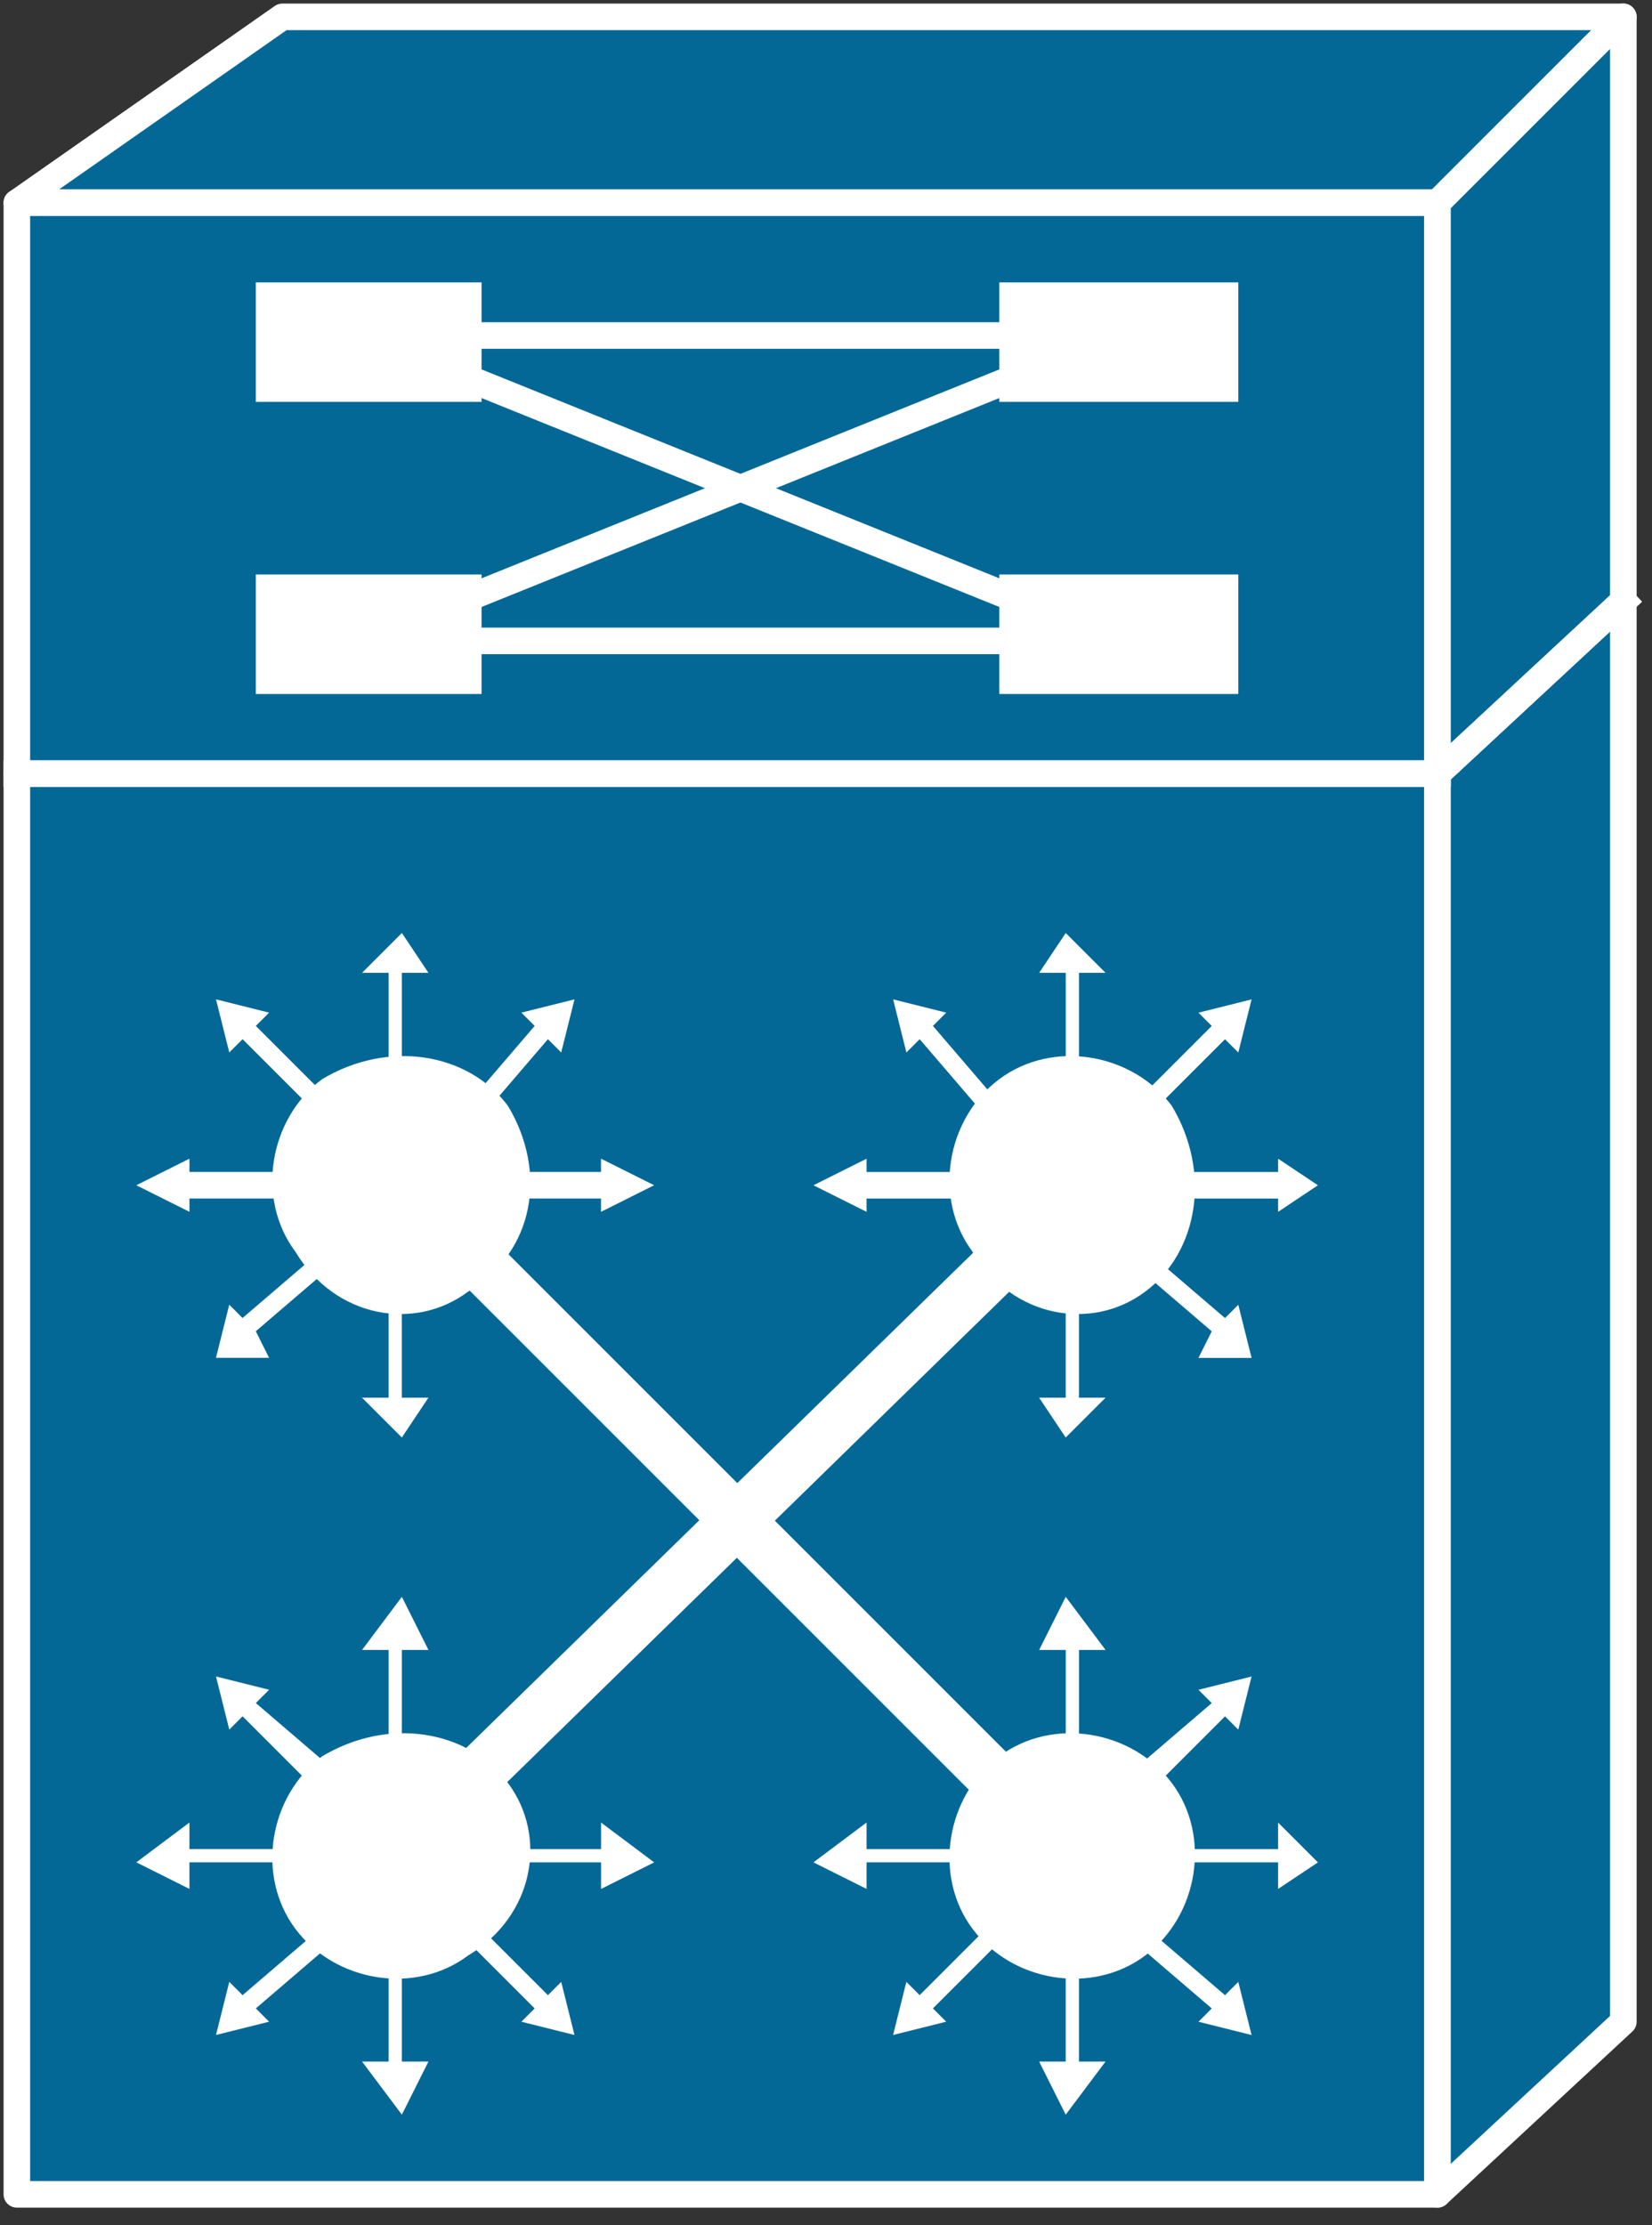 <svg xmlns="http://www.w3.org/2000/svg" xmlns:xlink="http://www.w3.org/1999/xlink" viewBox="0 0 49 66" fill="#fff" fill-rule="evenodd" stroke="#000" stroke-linecap="round" stroke-linejoin="round"><rect x="0" y="0" width="49" height="66" fill="#333333" stroke="none"/><style><![CDATA[.B{stroke:#fff}.C{stroke-linejoin:miter}.D{stroke-width:.788}.E{stroke:none}.F{stroke-linecap:square}.G{fill:none}.H{fill:#000}.I{fill:#046897}]]></style><use xlink:href="#A" x=".5" y=".5"/><symbol id="A" overflow="visible"><g class="B C D I"><path d="M0 64.584V22.447h42.137v42.137H0z"/><path d="M47.65 59.464V17.327l-5.513 5.119v42.137l5.513-5.119zM7.876 0L0 5.513h42.137L47.65 0H7.876z"/><path d="M0 22.446V5.513h42.137v16.933H0z"/><path d="M47.65 17.327V0l-5.513 5.513v16.933l5.513-5.119z"/></g><path d="M42.137 22.447H0z" class="E I"/><path d="M42.137 22.447H0" class="B C D F G"/><path d="M42.137 22.446l5.513-5.119z" class="E I"/><path d="M42.137 22.446l5.513-5.119" class="B C D F G"/><g class="E"><path d="M13.783 11.42V7.876H7.088v3.544h6.695z"/><path d="M10.239 9.451z" class="H"/><path d="M29.141 11.42V7.876h7.088v3.544h-7.088z"/><path d="M32.685 9.451z" class="H"/><path d="M13.783 20.084V16.54H7.088v3.544h6.695z"/><path d="M10.239 18.509z" class="H"/><path d="M29.141 20.084V16.54h7.088v3.544h-7.088z"/><path d="M32.685 18.508zM11.42 9.451h21.265z" class="H"/></g><path d="M11.42 9.451h21.265" class="B C D F G"/><path d="M11.42 18.509h21.265z" class="E H"/><path d="M11.42 18.509h21.265" class="B C D F G"/><path d="M10.239 18.508l22.447-9.057z" class="E H"/><path d="M10.239 18.508l22.447-9.057" class="B C D F G"/><path d="M10.239 9.451l22.447 9.057z" class="E H"/><path d="M10.239 9.451l22.447 9.057" class="B C D F G"/><g class="E"><path d="M11.42 31.898v-3.544h.788l-.788-1.181-1.181 1.181h.788v3.544h.394zm-1.575.788l-2.757-2.757.394-.394-1.575-.394.394 1.575.394-.394 2.757 2.757.394-.394zM8.663 34.26H5.119v-.394l-1.575.788 1.575.788v-.394h3.544v-.788zm.788 1.969l-2.757 2.363-.394-.394-.394 1.575h1.575l-.394-.788 2.757-2.363-.394-.394zm1.575.788v3.938h-.788l1.181 1.181.788-1.181h-.788v-3.938h-.394zm2.757-1.969h3.544v.394l1.575-.788-1.575-.788v.394h-3.544v.788zm-.394-1.969l2.363-2.757.394.394.394-1.575-1.575.394.394.394-2.363 2.757.394.394z"/><path d="M13.384 37.811c1.969-1.181 2.363-3.544 1.181-5.513-1.181-1.575-3.544-1.969-5.513-.788-1.575 1.181-1.969 3.544-.788 5.119 1.181 1.969 3.544 2.363 5.119 1.181zm-1.964 14.17v-3.544h.788l-.788-1.575-1.181 1.575h.788v3.544h.394zm-1.575.394l-2.757-2.363.394-.394-1.575-.394.394 1.575.394-.394 2.757 2.757.394-.788zm-1.181 1.969H5.119v-.788l-1.575 1.181 1.575.788v-.788h3.544v-.394zm.788 1.969l-2.757 2.363-.394-.394-.394 1.575 1.575-.394-.394-.394 2.757-2.363-.394-.394zm1.575.788v3.544h-.788l1.181 1.575.788-1.575h-.788v-3.544h-.394zm1.969-.394l2.363 2.363-.394.394 1.575.394-.394-1.575-.394.394-2.363-2.363-.394.394zm.788-1.969h3.544v.788l1.575-.788-1.575-1.181v.788h-3.544v.394z"/><path d="M13.384 57.501c1.969-1.181 2.363-3.544 1.181-5.119s-3.544-1.969-5.513-.788c-1.575 1.181-1.969 3.544-.788 5.119s3.544 1.969 5.119.788zm18.12-25.603v-3.544h.788l-1.181-1.181-.788 1.181h.788v3.544h.394zm-1.969.788l-2.363-2.757.394-.394-1.575-.394.394 1.575.394-.394 2.363 2.757.394-.394zm-.788 1.575h-3.544v-.394l-1.575.788 1.575.788v-.394h3.544v-.788zm2.363 2.757v3.938h-.788l.788 1.181 1.181-1.181h-.788v-3.938h-.394zm1.575-.394l2.757 2.363-.394.788h1.575l-.394-1.575-.394.394-2.757-2.363-.394.394zm1.181-1.575h3.544v.394l1.181-.788-1.181-.788v.394h-3.544v.788zm-.788-1.969l2.757-2.757.394.394.394-1.575-1.575.394.394.394-2.757 2.757.394.394z"/><path d="M33.468 37.811c1.575-1.181 1.969-3.544.788-5.513-1.181-1.575-3.544-1.969-5.119-.788s-1.969 3.544-.788 5.119c1.181 1.969 3.544 2.363 5.119 1.181zm-1.964 14.17v-3.544h.788l-1.181-1.575-.788 1.575h.788v3.544h.394zm-2.757 2.363h-3.544v-.788l-1.575 1.181 1.575.788v-.788h3.544v-.394zm.394 1.969l-2.363 2.363-.394-.394-.394 1.575 1.575-.394-.394-.394 2.363-2.363-.394-.394zm1.969.788v3.544h-.788l.788 1.575 1.181-1.575h-.788v-3.544h-.394zm1.575-.394l2.757 2.363-.394.394 1.575.394-.394-1.575-.394.394-2.757-2.363-.394.394zm1.181-1.969h3.544v.788l1.181-.788-1.181-1.181v.788h-3.544v.394zm-.788-1.575l2.757-2.757.394.394.394-1.575-1.575.394.394.394-2.757 2.363.394.788z"/><path d="M33.468 57.501c1.575-1.181 1.969-3.544.788-5.119s-3.544-1.969-5.119-.788-1.969 3.544-.788 5.119 3.544 1.969 5.119.788z"/></g><g stroke-width="1.575" class="B C F G"><path d="M13.389 36.623l16.146 16.146"/><path d="M12.995 52.77l16.933-16.54"/></g></symbol></svg>